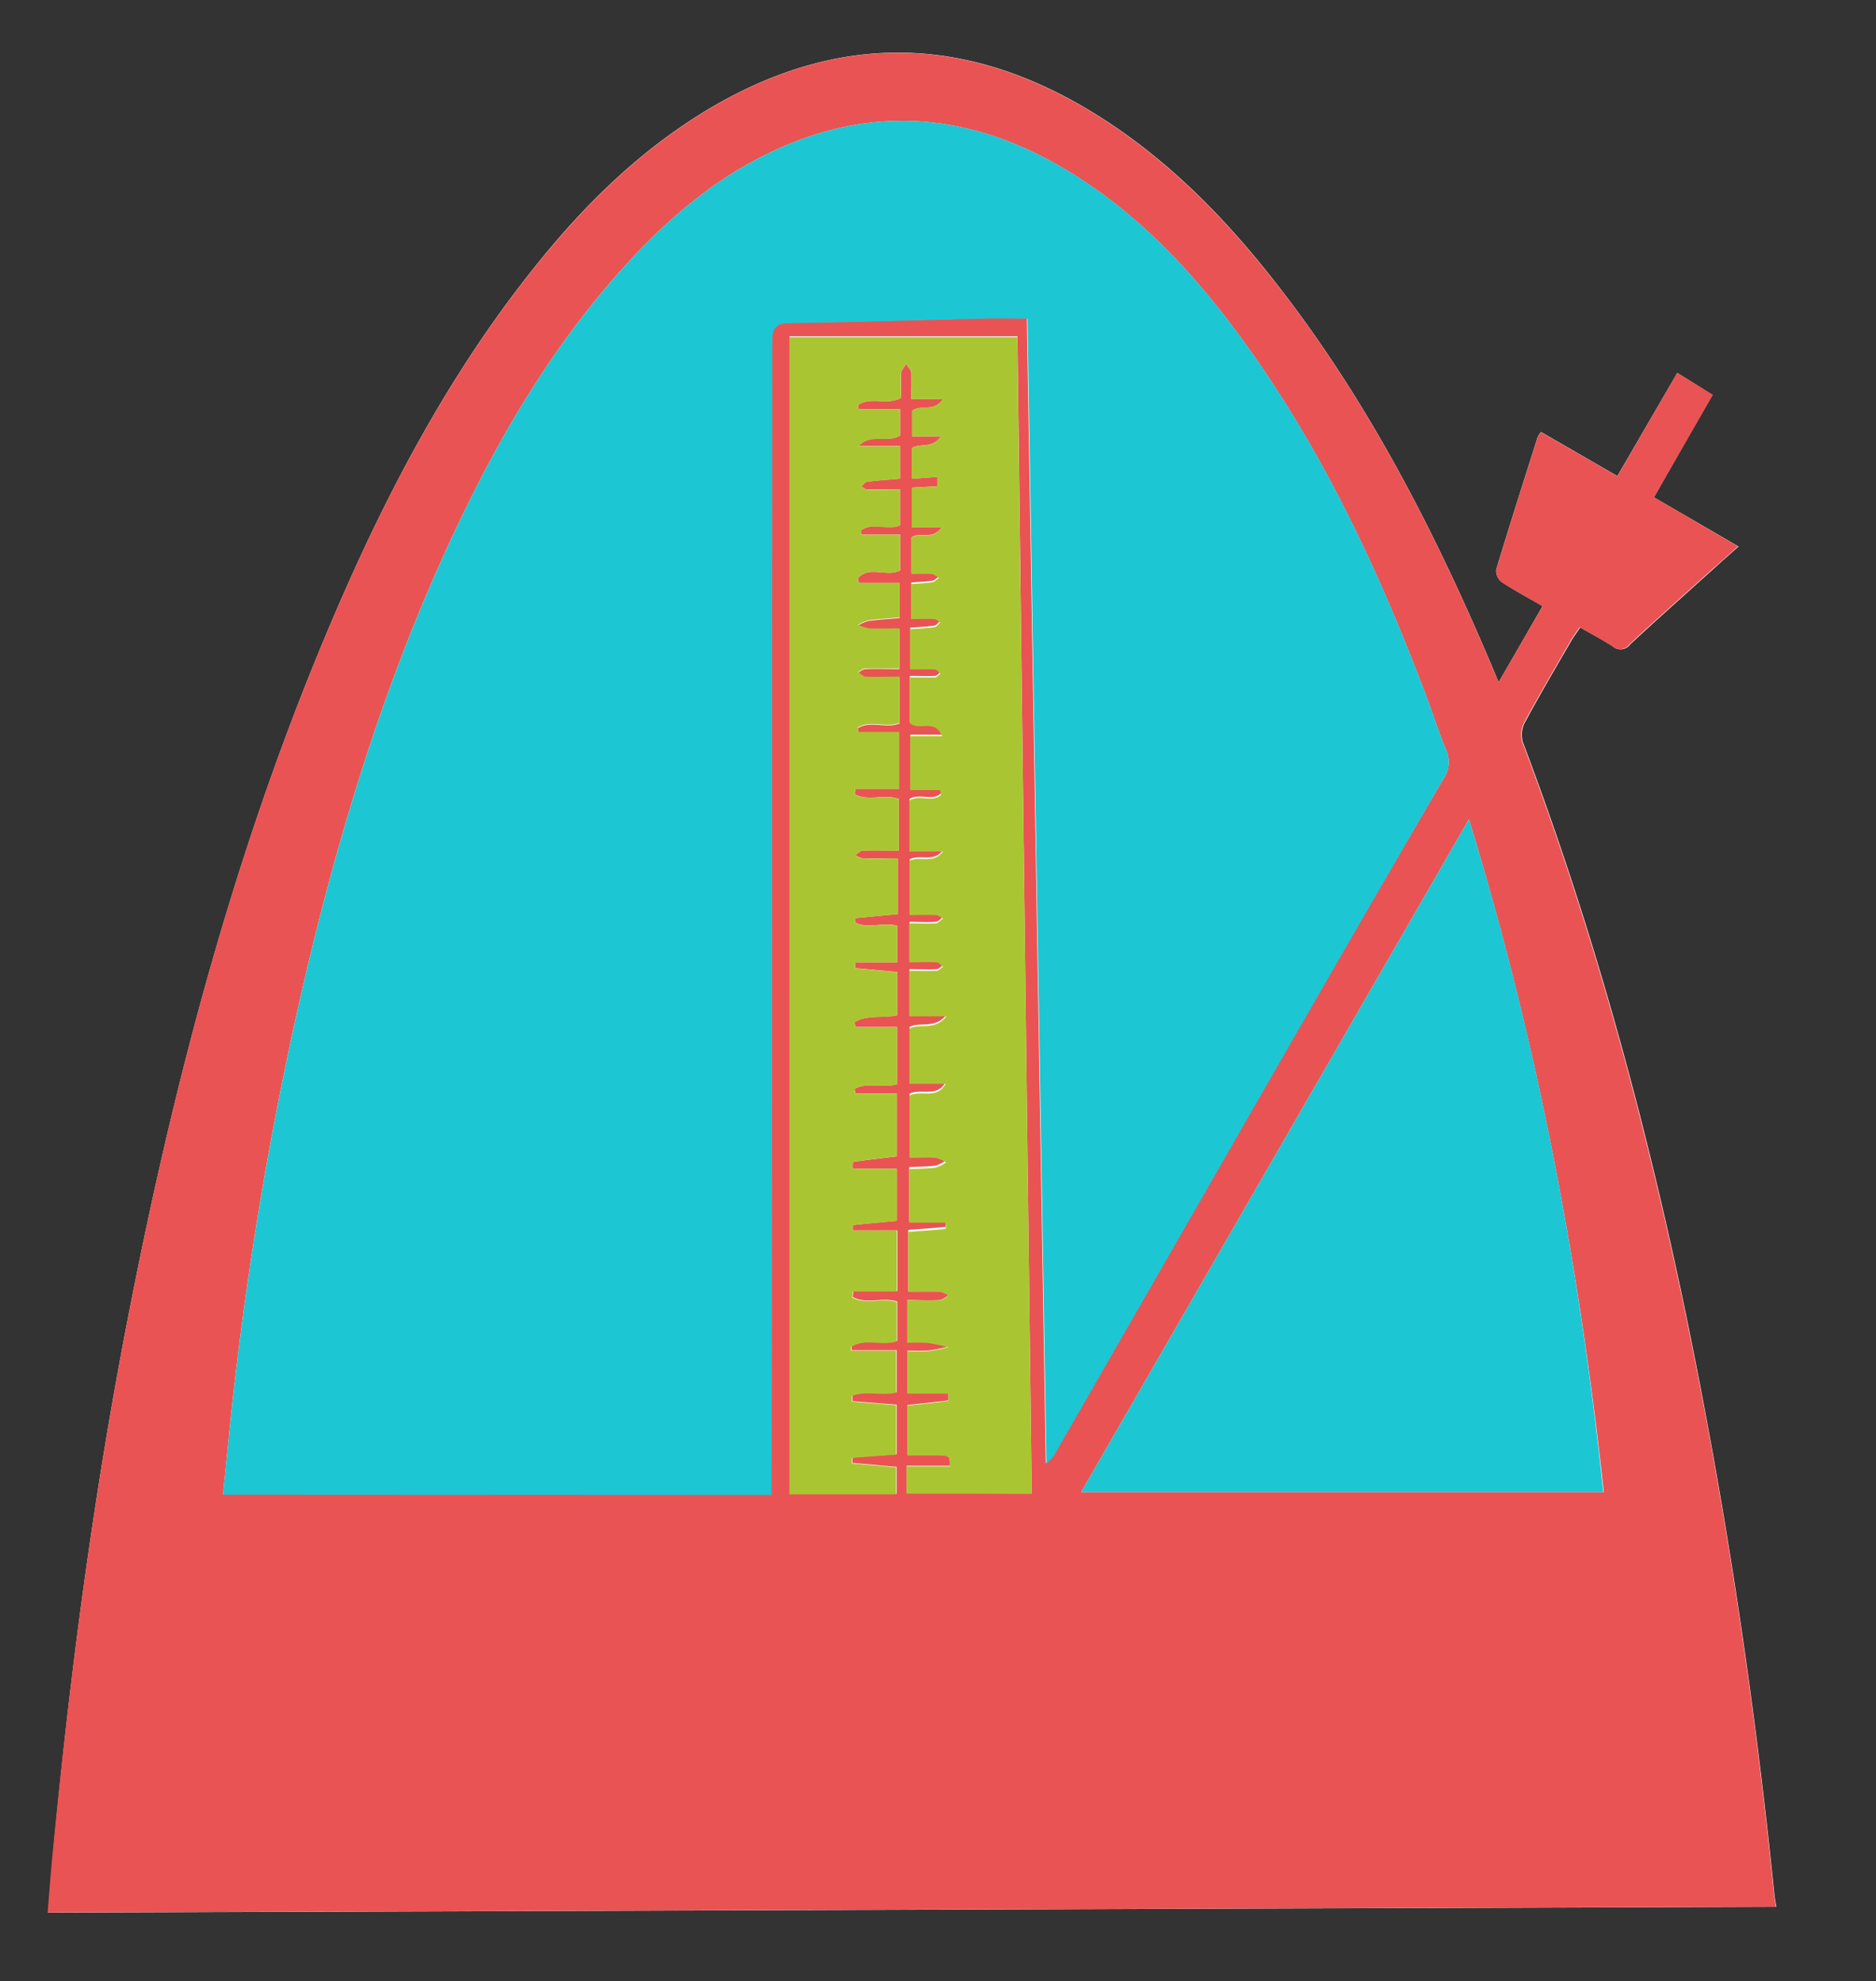 <svg id="Layer_1" data-name="Layer 1" xmlns="http://www.w3.org/2000/svg" viewBox="0 0 321 339"><rect x="0" y="0" width="321" height="339" fill="#333333" stroke="none"/><defs><style>.cls-1{fill:#fff;}.cls-2{fill:#ea5353;}.cls-3{fill:#1cc6d3;}.cls-4{fill:#a9c632;}</style></defs><path class="cls-1" d="M256.43,116.74l-.9-2.16c-9.67-22.9-20.89-44.93-36.1-64.73C210,37.54,199.3,26.51,185.83,18.54q-32.39-19.17-64.73.21c-11.52,6.92-21,16.19-29.34,26.6C77.11,63.56,66.3,84,57.14,105.39c-16.88,39.37-27.68,80.53-35.7,122.48C15.88,257,12,286.26,9.21,315.72c-.36,3.84-.64,7.68-1,11.56l295.75-1c-.08-.46-.27-1.31-.35-2.17-2.74-26.93-6.48-53.72-11.43-80.34C284.83,204,274.91,164.91,260.58,127a4.53,4.53,0,0,1,.32-3.34c2.56-4.75,5.29-9.4,8-14.07.44-.76,1-1.46,1.49-2.22,2,1.15,3.82,2.1,5.54,3.21a2,2,0,0,0,3-.31c4.64-4.3,9.37-8.51,14.07-12.75,1.4-1.27,2.81-2.53,4.49-4L283,85.1l10-17.54L287,63.81,276.74,81.46l-13.06-7.55a5.4,5.4,0,0,0-.57.87c-2.4,7.56-4.81,15.11-7.1,22.7a2.45,2.45,0,0,0,.89,2.08c2.25,1.48,4.63,2.75,7.05,4.15C261.44,108.07,259.06,112.19,256.43,116.74Z"/><path class="cls-2" d="M256.43,116.74c2.63-4.55,5-8.67,7.52-13-2.42-1.4-4.8-2.67-7.05-4.15a2.45,2.45,0,0,1-.89-2.08c2.29-7.59,4.7-15.14,7.1-22.7a5.4,5.4,0,0,1,.57-.87l13.06,7.55L287,63.81l6.1,3.75L283,85.1l14.39,8.39c-1.68,1.51-3.09,2.77-4.49,4-4.7,4.24-9.43,8.45-14.07,12.75a2,2,0,0,1-3,.31c-1.72-1.11-3.55-2.06-5.54-3.21-.51.76-1.05,1.46-1.49,2.22-2.69,4.67-5.42,9.32-8,14.07a4.53,4.53,0,0,0-.32,3.34c14.33,37.9,24.25,77,31.64,116.78,4.95,26.62,8.69,53.41,11.43,80.34.08.86.27,1.71.35,2.17l-295.75,1c.32-3.88.6-7.72,1-11.56C12,286.26,15.88,257,21.44,227.87c8-42,18.82-83.11,35.7-122.48,9.16-21.37,20-41.83,34.62-60,8.37-10.41,17.82-19.68,29.34-26.6q32.28-19.41,64.73-.21c13.47,8,24.15,19,33.6,31.31,15.21,19.8,26.43,41.83,36.1,64.73Zm-218.28,139H132v-3l.06-190.35c0-1.45,0-2.9,0-4.34,0-1.84.61-2.79,2.81-2.82,11.2-.16,22.4-.52,33.61-.78,2.32-.06,4.65,0,7.23,0q1.64,98.25,3.24,195.92a5.88,5.88,0,0,0,1.71-2.09q16.52-28.74,33-57.48T247,133.23a5,5,0,0,0,.45-4.87c-1.26-3-2.24-6.16-3.4-9.23-7.76-20.52-16.93-40.35-29.59-58.38-8.69-12.38-18.65-23.58-31.75-31.51-16.35-9.89-33.31-11.54-50.81-3.2-10.23,4.87-18.54,12.21-26,20.61-13.41,15.11-23,32.56-31.11,50.9-9.85,22.32-16.9,45.57-22.5,69.27a615.66,615.66,0,0,0-13,77.74C38.92,248.25,38.55,252,38.15,255.77Zm138.38-.19q-1.23-99.37-2.44-198h-39V255.63h18.34V251l-7.6-.68.08-.94,7.53-.55v-8.47l-7.57-.6,0-1c2.4-.88,5.09,0,7.57-.54v-7.17h-7.71l0-.67c2.35-1.49,5.19-.11,7.79-.93v-6.74c-2.49-.81-5.31.53-7.62-.79l.11-1h7.55V210.54H145.9c0-.5,0-.92,0-.92,2.5-.26,5-.49,7.56-.73V200h-7.55a7.81,7.81,0,0,1,0-1.19c2.53-.35,5.08-.65,7.55-.94V187.11h-7.1l-.11-.8c2.2-1.22,4.88-.06,7.24-.8v-9.78h-7.11l-.16-.84c2.19-1.29,4.9-.65,7.28-1.16v-7.41l-7.19-.66.06-1h7.14v-6.24c-2.4-.72-5,.62-7.21-.58l.1-.74,7.21-.68v-9.54c-2.08,0-4.05,0-6,0a3.64,3.64,0,0,1-1.27-.56c.42-.27.84-.75,1.27-.77,2-.08,4,0,6.2,0v-8.84c-2.51-.91-5.29.5-7.54-.82l.1-.91h7.47v-9.63h-7l-.05-.74c2.15-1.37,4.82.13,7.11-.81v-7.91c-2,0-3.91,0-5.79,0-.44,0-.85-.52-1.28-.8.41-.21.82-.58,1.24-.6,1.94-.06,3.89,0,5.82,0v-6.86c-1.83,0-3.5.06-5.16,0a7.71,7.71,0,0,1-1.91-.61,7.4,7.4,0,0,1,1.78-.76c1.73-.24,3.47-.34,5.35-.5V99.74h-7l-.16-.8c1.93-2.23,5.07-.12,7.23-1.34V91.48h-6.65l-.08-.69c2-1.56,4.58,0,6.71-.91V83.76c-2,0-3.81,0-5.63,0-.35,0-.69-.36-1-.55.34-.27.66-.74,1-.78,1.87-.24,3.74-.36,5.63-.52V76.33h-7.08c2-2.28,4.95-.48,7.09-1.8V70h-7.1l-.09-.68c2.12-1.55,5,.1,7.37-1.25,0-1.33-.08-2.78,0-4.21.05-.55.56-1.07.86-1.6.3.51.82,1,.86,1.55.13,1.41,0,2.84,0,4.47h5.47c-1.55,2.3-3.93.93-5.27,2v4.39H161c-1.46,2.17-3.61,1.12-4.95,2v5.25l4.4-.33v1.61l-4.42.25v6.77h5.1c-1.54,2.3-3.69.71-5.16,1.74v6c1.25,0,2.38-.06,3.5,0,.42,0,.81.44,1.21.67-.38.25-.73.67-1.14.73-1.18.18-2.37.21-3.64.31v6c1.42,0,2.7,0,4,0,.35,0,.69.37,1,.57-.34.28-.66.76-1,.81-1.33.19-2.69.24-4.16.35v6.89c1.55,0,2.91,0,4.27,0,.33,0,.62.45.93.69-.31.24-.61.66-.93.68-1.42.07-2.84,0-4.34,0v7.77c1.56,1.52,4.31-.85,5.54,2.28h-5.46v9.22h5.14l.15.79c-1.43,1.46-3.74-.08-5.42,1v8.72h5.73c-1.54,2.2-3.9.68-5.7,1.59v9.29c1.61,0,3.06,0,4.5,0,.42,0,.82.38,1.24.58-.43.29-.84.8-1.28.83-1.49.1-3,0-4.5,0v6.66c1.64,0,3.15-.05,4.65,0,.4,0,.76.48,1.14.74-.38.25-.75.69-1.13.71-1.56.08-3.13,0-4.66,0v7.79h6.34c-1.94,2.51-4.49,1.15-6.33,2.09v9.43h6.18c-1.48,2.74-4.21,1-6.18,2v10.63c1.62,0,3.06-.07,4.49,0a5.89,5.89,0,0,1,1.75.78,6,6,0,0,1-1.77.89c-1.48.19-3,.18-4.52.25v9.17h6.29a8.51,8.51,0,0,1-.06,1.07c-2.05.2-4.1.34-6.39.51V221c1.84,0,3.65,0,5.46,0a4.51,4.51,0,0,1,1.43.64c-.5.29-1,.79-1.51.82-1.8.11-3.61,0-5.56,0v7.23a30.61,30.61,0,0,1,3.47,0,34.39,34.39,0,0,1,3.6.76c-1.16.22-2.32.53-3.5.64a35,35,0,0,1-3.55,0v7.28h7a8.66,8.66,0,0,1,0,1.26c-2.32.3-4.65.54-7,.79v8.53c1.62,0,3.06,0,4.5,0,2.82,0,2.82,0,2.78,1.87h-7.4v4.66ZM251.34,140.2,185,255.31h89.42C270.2,216.24,263,178.13,251.34,140.2Z"/><path class="cls-3" d="M38.15,255.77c.4-3.82.77-7.52,1.15-11.21a615.66,615.66,0,0,1,13-77.74c5.6-23.7,12.65-46.95,22.5-69.27,8.09-18.34,17.7-35.79,31.11-50.9,7.45-8.4,15.76-15.74,26-20.61,17.5-8.34,34.46-6.69,50.81,3.2,13.1,7.93,23.06,19.13,31.75,31.51,12.66,18,21.83,37.86,29.59,58.38,1.16,3.07,2.14,6.2,3.4,9.23a5,5,0,0,1-.45,4.87Q230.31,162,213.76,190.87t-33,57.48a5.88,5.88,0,0,1-1.71,2.09q-1.62-97.81-3.24-195.92c-2.58,0-4.91-.05-7.23,0-11.21.26-22.41.62-33.61.78-2.2,0-2.78,1-2.81,2.82,0,1.44,0,2.89,0,4.34L132,252.82v3Z"/><path class="cls-4" d="M176.53,255.58h-21.4v-4.66h7.4c0-1.86,0-1.86-2.78-1.87-1.44,0-2.88,0-4.5,0v-8.53c2.35-.25,4.68-.49,7-.79a8.66,8.66,0,0,0,0-1.26h-7v-7.28a35,35,0,0,0,3.55,0c1.18-.11,2.34-.42,3.5-.64a34.39,34.39,0,0,0-3.6-.76,30.61,30.61,0,0,0-3.47,0V222.5c1.95,0,3.76.07,5.56,0,.52,0,1-.53,1.51-.82a4.51,4.51,0,0,0-1.43-.64c-1.81-.07-3.62,0-5.46,0V210.8c2.29-.17,4.34-.31,6.39-.51a8.51,8.51,0,0,0,.06-1.07h-6.29v-9.17c1.53-.07,3-.06,4.52-.25a6,6,0,0,0,1.77-.89,5.89,5.89,0,0,0-1.75-.78c-1.43-.11-2.87,0-4.49,0V187.46c2-1,4.7.72,6.18-2H155.6V176c1.84-.94,4.39.42,6.33-2.09h-6.34v-7.79c1.53,0,3.1.05,4.66,0,.38,0,.75-.46,1.13-.71-.38-.26-.74-.71-1.14-.74-1.5-.08-3,0-4.65,0V158c1.51,0,3,.06,4.5,0,.44,0,.85-.54,1.28-.83-.42-.2-.82-.56-1.24-.58-1.44-.08-2.89,0-4.5,0v-9.29c1.8-.91,4.16.61,5.7-1.59H155.6v-8.72c1.68-1.11,4,.43,5.42-1l-.15-.79h-5.14v-9.22h5.46c-1.23-3.13-4-.76-5.54-2.28v-7.77c1.5,0,2.92,0,4.34,0,.32,0,.62-.44.93-.68-.31-.24-.6-.67-.93-.69-1.36-.08-2.72,0-4.27,0v-6.89c1.47-.11,2.83-.16,4.16-.35.37-.05.69-.53,1-.81-.34-.2-.68-.55-1-.57-1.28-.07-2.56,0-4,0v-6c1.27-.1,2.46-.13,3.64-.31.41-.06.76-.48,1.14-.73-.4-.23-.79-.63-1.21-.67-1.12-.09-2.25,0-3.5,0V92c1.47-1,3.62.56,5.16-1.74H156V83.46l4.42-.25V81.6l-4.4.33V76.68c1.34-.89,3.49.16,4.95-2h-4.9V70.28c1.34-1.11,3.72.26,5.27-2H155.9c0-1.63.09-3.06,0-4.47,0-.54-.56-1-.86-1.55-.3.53-.81,1.05-.86,1.6-.12,1.43,0,2.88,0,4.21-2.4,1.35-5.25-.3-7.37,1.25l.09.68h7.1v4.57c-2.14,1.32-5.06-.48-7.09,1.8h7.08v5.56c-1.89.16-3.76.28-5.63.52-.37,0-.69.51-1,.78.34.19.68.54,1,.55,1.82.05,3.65,0,5.63,0v6.12c-2.13,1-4.74-.65-6.71.91l.08.69h6.65V97.6c-2.16,1.22-5.3-.89-7.23,1.34l.16.8h7v5.91c-1.88.16-3.62.26-5.35.5a7.4,7.4,0,0,0-1.78.76,7.71,7.71,0,0,0,1.91.61c1.66.09,3.33,0,5.16,0v6.86c-1.93,0-3.88,0-5.82,0-.42,0-.83.39-1.24.6.43.28.84.78,1.28.8,1.88.09,3.77,0,5.79,0v7.91c-2.29.94-5-.56-7.11.81l.05.74h7V135h-7.47l-.1.91c2.25,1.32,5-.09,7.54.82v8.84c-2.16,0-4.18-.05-6.2,0-.43,0-.85.5-1.27.77a3.64,3.64,0,0,0,1.27.56c2,.06,3.93,0,6,0v9.54l-7.21.68-.1.74c2.19,1.2,4.81-.14,7.21.58v6.24h-7.14l-.06,1,7.19.66v7.41c-2.38.51-5.09-.13-7.28,1.16l.16.84h7.11v9.78c-2.36.74-5-.42-7.24.8l.11.8h7.1v10.73c-2.47.29-5,.59-7.55.94a7.81,7.81,0,0,0,0,1.19h7.55v8.92c-2.57.24-5.06.47-7.56.73,0,0,0,.42,0,.92h7.58V221h-7.55l-.11,1c2.31,1.32,5.13,0,7.62.79v6.74c-2.6.82-5.44-.56-7.79.93l0,.67h7.71v7.17c-2.48.58-5.17-.34-7.57.54l0,1,7.57.6v8.47l-7.53.55-.08.94,7.6.68v4.62H135.07v-198h39Q175.31,156.22,176.53,255.58Z"/><path class="cls-3" d="M251.34,140.2c11.7,37.93,18.86,76,23,115.11H185Z"/></svg>